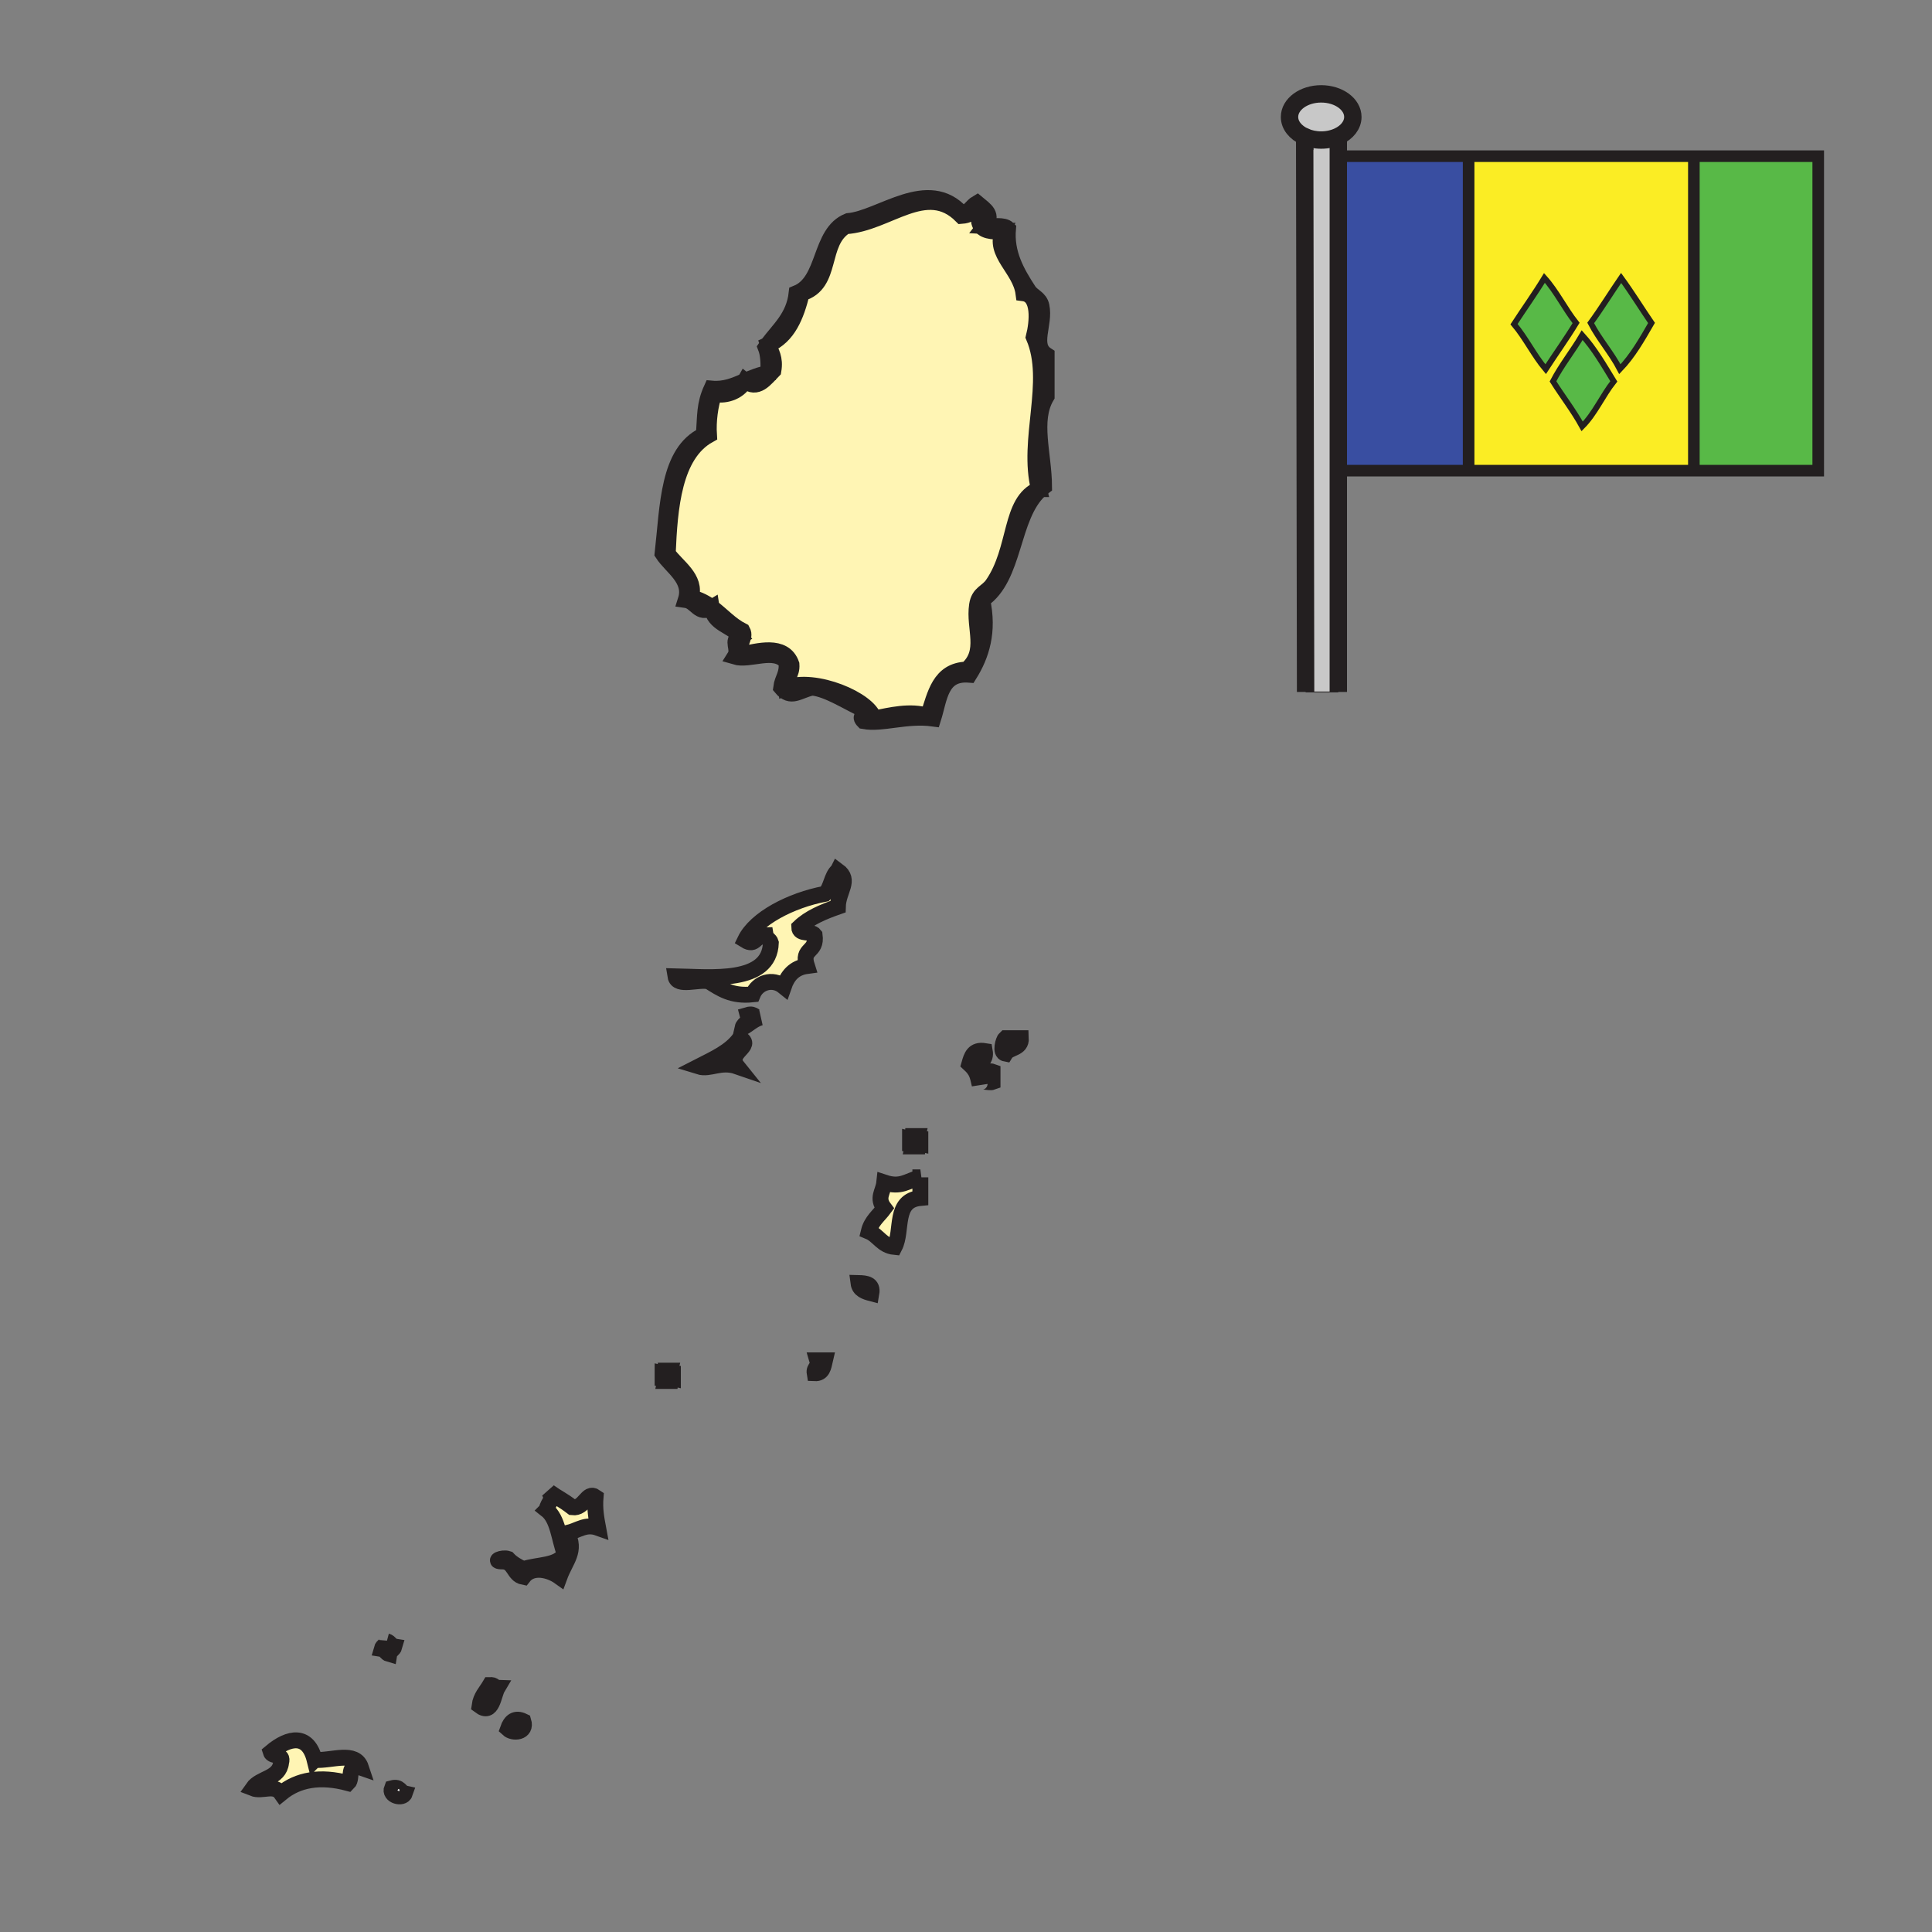 <svg xmlns="http://www.w3.org/2000/svg" width="850.89" height="850.89" viewBox="0 0 850.89 850.89" overflow="visible"><rect x="0" y="0" width="850.89" height="850.89" fill="#808080" stroke="none"/><path d="M111.31 787.58c3.26-4.7 11.73-4.17 12.49-11.36 1.2-4.22-3.83-2.22-4.54-4.54 8.1-6.819 16.45-8.13 19.3 3.41 7.67.521 17.93-4.18 20.43 3.4-6.4-2.24-3.53 4.79-5.67 6.819-12.21-3.279-22.03-1.609-29.52 4.54-3.01-4.299-8.33-.609-12.49-2.269zM384.9 316.46c-2.11-8.29-25.94-18.45-38.59-13.63-.36-4.51 2.62-5.7 2.27-10.21-3.2-9.4-15.24-5.66-21.57-4.54-2.43-4.97 1.74-7.01 0-10.22-5.29-2.66-8.94-6.97-13.52-10.36-2.6-1.92-5.51-3.55-9.19-4.4 2.62-8.52-6.33-13.66-10.21-19.3.86-20.1 2.62-43.65 18.16-52.22-.4-6.23.53-12.98 2.27-18.16 3.92 1.14 10.61-.19 13.62-5.68 5.35 4.41 8.97-.98 12.49-4.54.95-5.49-1.05-8.03-2.27-11.35 8.74-3.75 12.28-12.7 14.76-22.7 13.93-4.11 7.7-22.33 19.3-29.52 18.56-1.11 35.5-20.21 51.08-4.54 6.09-.44 4.98-4.94 10.22-1.14 1.4 3.68-3.67.87-2.27 4.54 1.22 3.32 5.399 3.68 10.22 3.41-4.43 9.73 7.66 16.47 9.08 27.25 7.32.95 6.22 12.65 4.54 19.29 8.46 19.83-3.29 45.12 2.27 66.98-13.14 5.4-9.63 26.43-20.43 42.01-2.47 3.54-6 3.67-6.82 9.08-1.55 10.21 4.591 20.48-4.54 28.38-12.08.4-13.9 11.07-17.03 20.43-7.77-2.54-16.65-.26-23.84 1.14z" fill="#fff5b4"/><path fill="#58b947" d="M800.78 68.78V207.3h-54.77V68.78zM713.97 122.41c4.67 6.39 8.891 13.25 13.391 19.83-4.181 7.25-8.32 14.54-13.931 20.36-3.79-7.29-9.08-13.07-12.859-20.36 4.679-6.4 8.889-13.26 13.399-19.83zM683.96 167.96c3.79-7.28 8.771-13.37 12.86-20.36 5.43 6 9.58 13.28 13.93 20.36-4.99 6.27-8.31 14.2-13.93 19.83-3.86-7.04-8.65-13.15-12.86-19.83z"/><path d="M713.43 162.6c5.61-5.82 9.75-13.11 13.931-20.36-4.5-6.58-8.721-13.44-13.391-19.83-4.51 6.57-8.72 13.43-13.399 19.83 3.779 7.29 9.069 13.07 12.859 20.36zm32.58 44.7h-99.2V68.78h99.2V207.3zm-51.87-65.06c-4.97-6.29-8.62-13.9-13.939-19.83-4.25 7-8.96 13.54-13.391 20.36 5.15 6.11 8.78 13.72 13.931 19.83 4.429-6.83 9.149-13.36 13.399-20.36zm2.68 5.36c-4.09 6.99-9.07 13.08-12.86 20.36 4.21 6.68 9 12.79 12.86 19.83 5.62-5.63 8.939-13.56 13.93-19.83-4.35-7.08-8.5-14.36-13.93-20.36z" fill="#fbed24"/><path d="M680.2 122.41c5.319 5.93 8.97 13.54 13.939 19.83-4.25 7-8.97 13.53-13.399 20.36-5.15-6.11-8.78-13.72-13.931-19.83 4.431-6.82 9.141-13.36 13.391-20.36z" fill="#58b947"/><path fill="#394ea1" d="M646.81 207.3h-57.39V68.78h57.39v137z"/><path fill="#fff" d="M589.42 68.78V207.3h-.02l-1.27-138.52z"/><path d="M589.42 207.3v97.45h-14.41l-.4-244.56c2.109.94 4.6 1.49 7.26 1.49 2.78 0 5.37-.6 7.55-1.62v8.72h-1.29l1.27 138.52h.02z" fill="#c8c8c8"/><path d="M581.87 41.34c7.71 0 13.95 4.55 13.95 10.17 0 3.59-2.551 6.75-6.4 8.55-2.18 1.02-4.77 1.62-7.55 1.62-2.66 0-5.15-.55-7.26-1.49-4.011-1.79-6.681-5.01-6.681-8.68.001-5.62 6.241-10.17 13.941-10.17z" fill="#c8c8c8"/><path d="M449.61 457.23c.239 4.779-5.08 3.989-6.811 6.81-2.53-.48-.89-6.03 0-6.81h6.811zM437.13 471.98v4.539c-1.66.62-5.87-1.319-5.68 1.141-.9-3.811-1.08-5.891-4.54-9.08.92-3.24 1.82-6.5 6.81-5.68.75 4.149-2.46 4.359-2.27 7.949-.19 2.461 4.02.511 5.68 1.131zM405.34 518.53v9.08c-11.86 1.1-7.65 14.399-11.35 21.569-5.53-.529-7.08-5.029-11.36-6.81 1.11-4.58 4.41-6.95 6.82-10.22-3.52-4.61-.45-7.091 0-11.351 7.34 2.452 9.96-.688 15.89-2.268z" fill="#fff5b4"/><path d="M405.34 501.5v2.27c-.97-.21-1.07.44-1.14 1.131h-2.27c.21-.96-.44-1.07-1.13-1.131v-2.27c.96.21 1.07-.44 1.13-1.14h2.27c-.21.97.44 1.08 1.14 1.14z"/><path d="M378.09 565.07c3.33.08 6.4.41 5.68 4.54-2.7-.71-5.29-1.52-5.68-4.54z" fill="#fff"/><path d="M359.93 599.13h3.4c-.64 2.76-.97 5.84-4.54 5.67-.46-2.73 2.08-2.46 1.14-5.67zM373.55 97.36c14.16-1.18 35.18-19.83 49.95-3.41 3.52-.27 4.41-3.16 6.81-4.54 3.641 3.04 7.41 5.16 3.41 10.22 3.55.23 8.33-.77 10.221 1.13-.921 10.81 3.79 19.13 9.079 27.25 1.75 2.69 4.91 3.17 5.671 6.81 1.689 8.08-4.48 17.24 2.27 21.57v18.16c-6.39 10.68-1.22 25.38-1.13 39.74-.66.49-1.29 1.01-1.89 1.56l-.381-.43c-5.56-21.86 6.19-47.15-2.27-66.98 1.68-6.64 2.78-18.34-4.54-19.29-1.42-10.78-13.51-17.52-9.08-27.25-4.82.27-9-.09-10.22-3.41-1.4-3.67 3.67-.86 2.27-4.54-5.239-3.8-4.13.7-10.22 1.14-15.58-15.67-32.52 3.43-51.08 4.54-11.6 7.19-5.37 25.41-19.3 29.52-2.48 10-6.02 18.95-14.76 22.7l-.22-.16c5-6.75 11.52-11.98 12.71-22.54 12.93-5.24 9.74-26.59 22.7-31.79z"/><path d="M340.63 163.2c-3.52 3.56-7.14 8.95-12.49 4.54 3.16-1.38 6.4-2.78 10.22-3.4.22-4.39.04-8.37-1.14-11.36.3-.44.61-.87.92-1.29l.22.16c1.22 3.32 3.22 5.86 2.27 11.35z"/><path d="M329.28 447.01c3.21-.939 2.94 1.601 5.67 1.13-3.26.9-5.19 3.13-7.94 4.54.48-2.16 3.24-2.05 2.27-5.67z" fill="#fff"/><path d="M307.71 469.71c6.75-3.46 13.88-6.55 18.16-12.479 6.61 3.449-6.15 6.25-1.13 12.479-7.43-2.57-12.02 1.56-17.03 0z" fill="#fff5b4"/><path d="M327.01 288.08c6.33-1.12 18.37-4.86 21.57 4.54.35 4.51-2.63 5.7-2.27 10.21 12.65-4.82 36.48 5.34 38.59 13.63 7.19-1.4 16.07-3.68 23.84-1.14 3.13-9.36 4.95-20.03 17.03-20.43 9.13-7.9 2.99-18.17 4.54-28.38.82-5.41 4.351-5.54 6.82-9.08 10.8-15.58 7.29-36.61 20.43-42.01l.381.43c-12.75 11.83-10.66 38.5-25.36 48.39 3.05 13.95-.35 24.4-5.67 32.92-12.75-1.01-13.08 10.39-15.9 19.3-11.82-1.61-22.54 2.65-30.65 1.13-2.28-2.31.51-2.22 1.14-4.54-7.8-3.42-16.79-9.58-23.84-10.22-6 1.34-9.32 5.19-13.62 0 .48-4.06 3.02-6.05 2.27-11.35-5.38-6.38-16.08-.27-22.71-2.27 2.26-3.56-1.95-7.01 2.27-9.08-3.68-4.64-11.43-5.22-12.49-12.49l.11-.14c4.58 3.39 8.23 7.7 13.52 10.36 1.739 3.21-2.431 5.25-.001 10.22z"/><path d="M297.49 429.98c15.51.3 41.39 3.39 42.01-14.76-.41-1.49-2-1.78-2.28-3.4-4.81-.05-4.26 5.26-9.08 2.27 4.58-9.5 20.18-17.61 35.19-20.44 2.82-2.48 2.77-7.82 5.68-10.21 5.83 4.27.19 8.78 0 15.89-6.44 2.26-12.6 4.81-17.03 9.08.03 3.38 5.36 1.46 6.81 3.41 1.1 7.98-6.03 5.47-3.4 13.62-5.68.76-8.57 4.3-10.22 9.08-5.05-4.109-11.56-1.619-13.62 3.41-9.34 1.011-14.18-2.47-19.3-5.68-4.45-1.23-13.98 2.63-14.76-2.27z" fill="#fff5b4"/><path d="M313.38 171.15c5.78.53 10.2-1.42 14.76-3.41-3.01 5.49-9.7 6.82-13.62 5.68-1.74 5.18-2.67 11.93-2.27 18.16-15.54 8.57-17.3 32.12-18.16 52.22 3.88 5.64 12.83 10.78 10.21 19.3 3.68.85 6.59 2.48 9.19 4.4l-.11.14c-5.65 3.47-6.61-2.73-11.35-3.4 2.94-9.19-6.34-14.44-10.21-20.44 2.36-21.09 2.27-44.65 18.16-52.22.66-8.75.16-13.29 3.4-20.43z"/><path d="M296.36 604.8v2.28c-.97-.21-1.07.439-1.14 1.13h-2.27c.21-.97-.44-1.07-1.13-1.13v-2.28c.96.21 1.07-.439 1.13-1.13h2.27c-.21.96.44 1.07 1.14 1.13zM249.81 675.19c4.16 7.97-.66 11.819-3.4 19.3-4.42-3.17-12.02-5.04-15.9 0-4.45-.851-3.9-6.7-9.08-6.811-4.95.021-.19-1.96 2.27-1.14 1.82 1.97 4.24 3.33 6.81 4.54 6.19-2.13 15.36-1.29 18.17-6.811-2.5-6.579-2.86-15.3-7.95-19.3.7-3.779 3.33-3.87 1.14-7.939 4.41 3.109 5.56 3.26 10.21 6.81 5.38.68 6.39-7.26 10.22-4.55-.45 5.37.36 9.479 1.13 13.63-5.5-1.969-8.48 1.001-13.62 2.271z" fill="#fff5b4"/><path d="M178.29 789.85c-.89 2.601-7.02 1.101-5.67-2.27 3.62-.98 3.51 1.78 5.67 2.27z" fill="#fff"/><path d="M173.75 725.14c-.4 1.49-2 1.79-2.27 3.4-1.49-.4-1.78-2-3.4-2.271.4-1.489 1.99-1.779 2.27-3.399 1.49.4 1.78 2 3.4 2.27z"/><g fill="none" stroke="#231f20"><path stroke-width="5.106" d="M588.13 68.78h212.65V207.3H589.4"/><path d="M574.61 60.19c-4.011-1.79-6.681-5.01-6.681-8.68 0-5.62 6.24-10.17 13.94-10.17 7.71 0 13.95 4.55 13.95 10.17 0 3.59-2.551 6.75-6.4 8.55-2.18 1.02-4.77 1.62-7.55 1.62-2.659 0-5.149-.55-7.259-1.49z" stroke-width="7.658"/><path stroke-width="7.658" d="M574.61 59.91v.28l.4 244.56M589.42 59.4V304.75"/><path stroke-width=".365" d="M575.01 304.75h14.41"/><path stroke-width="5.106" d="M646.81 70.85v134.93M746.01 69.39v137.12"/><path d="M680.2 122.41c5.319 5.93 8.97 13.54 13.939 19.83-4.25 7-8.97 13.53-13.399 20.36-5.15-6.11-8.78-13.72-13.931-19.83 4.431-6.82 9.141-13.36 13.391-20.36zM727.36 142.24c-4.181 7.25-8.32 14.54-13.931 20.36-3.79-7.29-9.08-13.07-12.859-20.36 4.68-6.4 8.89-13.26 13.399-19.83 4.671 6.39 8.891 13.25 13.391 19.83zM696.82 147.6c5.43 6 9.58 13.28 13.93 20.36-4.99 6.27-8.31 14.2-13.93 19.83-3.86-7.04-8.65-13.15-12.86-19.83 3.79-7.28 8.77-13.37 12.86-20.36z" stroke-width="2.553"/><path d="M338.14 151.69c5-6.75 11.52-11.98 12.71-22.54 12.93-5.24 9.74-26.59 22.7-31.79 14.16-1.18 35.18-19.83 49.95-3.41 3.52-.27 4.41-3.16 6.81-4.54 3.641 3.04 7.41 5.16 3.41 10.22 3.55.23 8.33-.77 10.221 1.13-.921 10.81 3.79 19.13 9.079 27.25 1.75 2.69 4.91 3.17 5.671 6.81 1.689 8.08-4.48 17.24 2.27 21.57v18.16c-6.39 10.68-1.22 25.38-1.13 39.74-.66.49-1.29 1.01-1.89 1.56-12.75 11.83-10.66 38.5-25.36 48.39 3.05 13.95-.35 24.4-5.67 32.92-12.75-1.01-13.08 10.39-15.9 19.3-11.82-1.61-22.54 2.65-30.65 1.13-2.28-2.31.51-2.22 1.14-4.54-7.8-3.42-16.79-9.58-23.84-10.22-6 1.34-9.32 5.19-13.62 0 .48-4.06 3.02-6.05 2.27-11.35-5.38-6.38-16.08-.27-22.71-2.27 2.26-3.56-1.95-7.01 2.27-9.08-3.68-4.64-11.43-5.22-12.49-12.49-5.65 3.47-6.61-2.73-11.35-3.4 2.94-9.19-6.34-14.44-10.21-20.44 2.36-21.09 2.27-44.65 18.16-52.22.66-8.75.16-13.29 3.4-20.43 5.78.53 10.2-1.42 14.76-3.41 3.16-1.38 6.4-2.78 10.22-3.4.22-4.39.04-8.37-1.14-11.36.299-.44.609-.87.919-1.29z" stroke-width="7"/><path d="M457.56 215.42c-5.56-21.86 6.19-47.15-2.27-66.98 1.68-6.64 2.78-18.34-4.54-19.29-1.42-10.78-13.51-17.52-9.08-27.25-4.82.27-9-.09-10.22-3.41-1.4-3.67 3.67-.86 2.27-4.54-5.239-3.8-4.13.7-10.22 1.14-15.58-15.67-32.52 3.43-51.08 4.54-11.6 7.19-5.37 25.41-19.3 29.52-2.48 10-6.02 18.95-14.76 22.7 1.22 3.32 3.22 5.86 2.27 11.35-3.52 3.56-7.14 8.95-12.49 4.54-3.01 5.49-9.7 6.82-13.62 5.68-1.74 5.18-2.67 11.93-2.27 18.16-15.54 8.57-17.3 32.12-18.16 52.22 3.88 5.64 12.83 10.78 10.21 19.3 3.68.85 6.59 2.48 9.19 4.4 4.58 3.39 8.23 7.7 13.52 10.36 1.74 3.21-2.43 5.25 0 10.22 6.33-1.12 18.37-4.86 21.57 4.54.35 4.51-2.63 5.7-2.27 10.21 12.65-4.82 36.48 5.34 38.59 13.63 7.19-1.4 16.07-3.68 23.84-1.14 3.13-9.36 4.95-20.03 17.03-20.43 9.13-7.9 2.99-18.17 4.54-28.38.82-5.41 4.351-5.54 6.82-9.08 10.8-15.58 7.29-36.61 20.43-42.01zM369.01 383.44c5.83 4.27.19 8.78 0 15.89-6.44 2.26-12.6 4.81-17.03 9.08.03 3.38 5.36 1.46 6.81 3.41 1.1 7.98-6.03 5.47-3.4 13.62-5.68.76-8.57 4.3-10.22 9.08-5.05-4.109-11.56-1.619-13.62 3.41-9.34 1.011-14.18-2.47-19.3-5.68-4.45-1.23-13.98 2.63-14.76-2.27 15.51.3 41.39 3.39 42.01-14.76-.41-1.49-2-1.78-2.28-3.4-4.81-.05-4.26 5.26-9.08 2.27 4.58-9.5 20.18-17.61 35.19-20.44 2.82-2.48 2.77-7.82 5.68-10.21zM325.87 457.23c6.61 3.449-6.15 6.25-1.13 12.479-7.43-2.57-12.02 1.56-17.03 0 6.75-3.459 13.88-6.549 18.16-12.479zM442.8 457.23h6.811c.239 4.779-5.08 3.989-6.811 6.81-2.53-.48-.89-6.03 0-6.81zM433.72 462.9c.75 4.149-2.46 4.359-2.27 7.949-.19 2.46 4.02.511 5.68 1.131v4.539c-1.66.62-5.87-1.319-5.68 1.141-.9-3.811-1.08-5.891-4.54-9.08.92-3.24 1.82-6.5 6.81-5.68zM401.93 500.36h2.27c-.21.97.44 1.08 1.14 1.14v2.27c-.97-.21-1.07.44-1.14 1.131h-2.27c.21-.96-.44-1.07-1.13-1.131v-2.27c.96.21 1.07-.44 1.13-1.14zM405.34 518.53v9.08c-11.86 1.1-7.65 14.399-11.35 21.569-5.53-.529-7.08-5.029-11.36-6.81 1.11-4.58 4.41-6.95 6.82-10.22-3.52-4.61-.45-7.091 0-11.351 7.34 2.452 9.96-.688 15.89-2.268zM378.09 565.07c3.33.08 6.4.41 5.68 4.54-2.7-.71-5.29-1.52-5.68-4.54zM359.93 599.13h3.4c-.64 2.76-.97 5.84-4.54 5.67-.46-2.73 2.08-2.46 1.14-5.67zM292.95 603.67h2.27c-.21.96.44 1.07 1.14 1.13v2.28c-.97-.21-1.07.439-1.14 1.13h-2.27c.21-.97-.44-1.07-1.13-1.13v-2.28c.96.21 1.07-.44 1.13-1.13zM215.76 742.17c1.83-.32 1.95 1.07 3.4 1.13-1.87 3.15-2.24 12.25-7.95 7.95.53-4.01 2.87-6.21 4.55-9.08zM138.56 775.09c7.67.521 17.93-4.18 20.43 3.4-6.4-2.24-3.53 4.79-5.67 6.819-12.21-3.279-22.03-1.609-29.52 4.54-3.01-4.3-8.33-.609-12.49-2.27 3.26-4.7 11.73-4.17 12.49-11.36 1.2-4.22-3.83-2.22-4.54-4.54 8.1-6.819 16.45-8.129 19.3 3.411zM172.62 787.58c3.62-.98 3.51 1.78 5.67 2.27-.89 2.6-7.02 1.1-5.67-2.27zM329.28 447.01c3.21-.939 2.94 1.601 5.67 1.13-3.26.9-5.19 3.13-7.94 4.54.48-2.16 3.24-2.05 2.27-5.67zM240.73 664.97c.7-3.779 3.33-3.87 1.14-7.939 4.41 3.109 5.56 3.26 10.21 6.81 5.38.68 6.39-7.26 10.22-4.55-.45 5.37.36 9.479 1.13 13.63-5.5-1.97-8.48 1-13.62 2.271 4.16 7.97-.66 11.819-3.4 19.3-4.42-3.17-12.02-5.04-15.9 0-4.45-.851-3.9-6.7-9.08-6.811-4.95.021-.19-1.96 2.27-1.14 1.82 1.97 4.24 3.33 6.81 4.54 6.19-2.13 15.36-1.29 18.17-6.811-2.5-6.58-2.86-15.3-7.95-19.3zM170.35 722.87c1.49.399 1.78 2 3.4 2.27-.4 1.49-2 1.79-2.27 3.4-1.49-.4-1.78-2-3.4-2.271.4-1.489 1.99-1.779 2.27-3.399zM230.51 758.06c1.55 5.091-4.57 5.511-6.81 3.41 1.19-3.42 3.27-5.14 6.81-3.41z" stroke-width="7"/></g><path fill-rule="evenodd" clip-rule="evenodd" fill="none" d="M.25.25h850.394v850.394H.25z"/></svg>